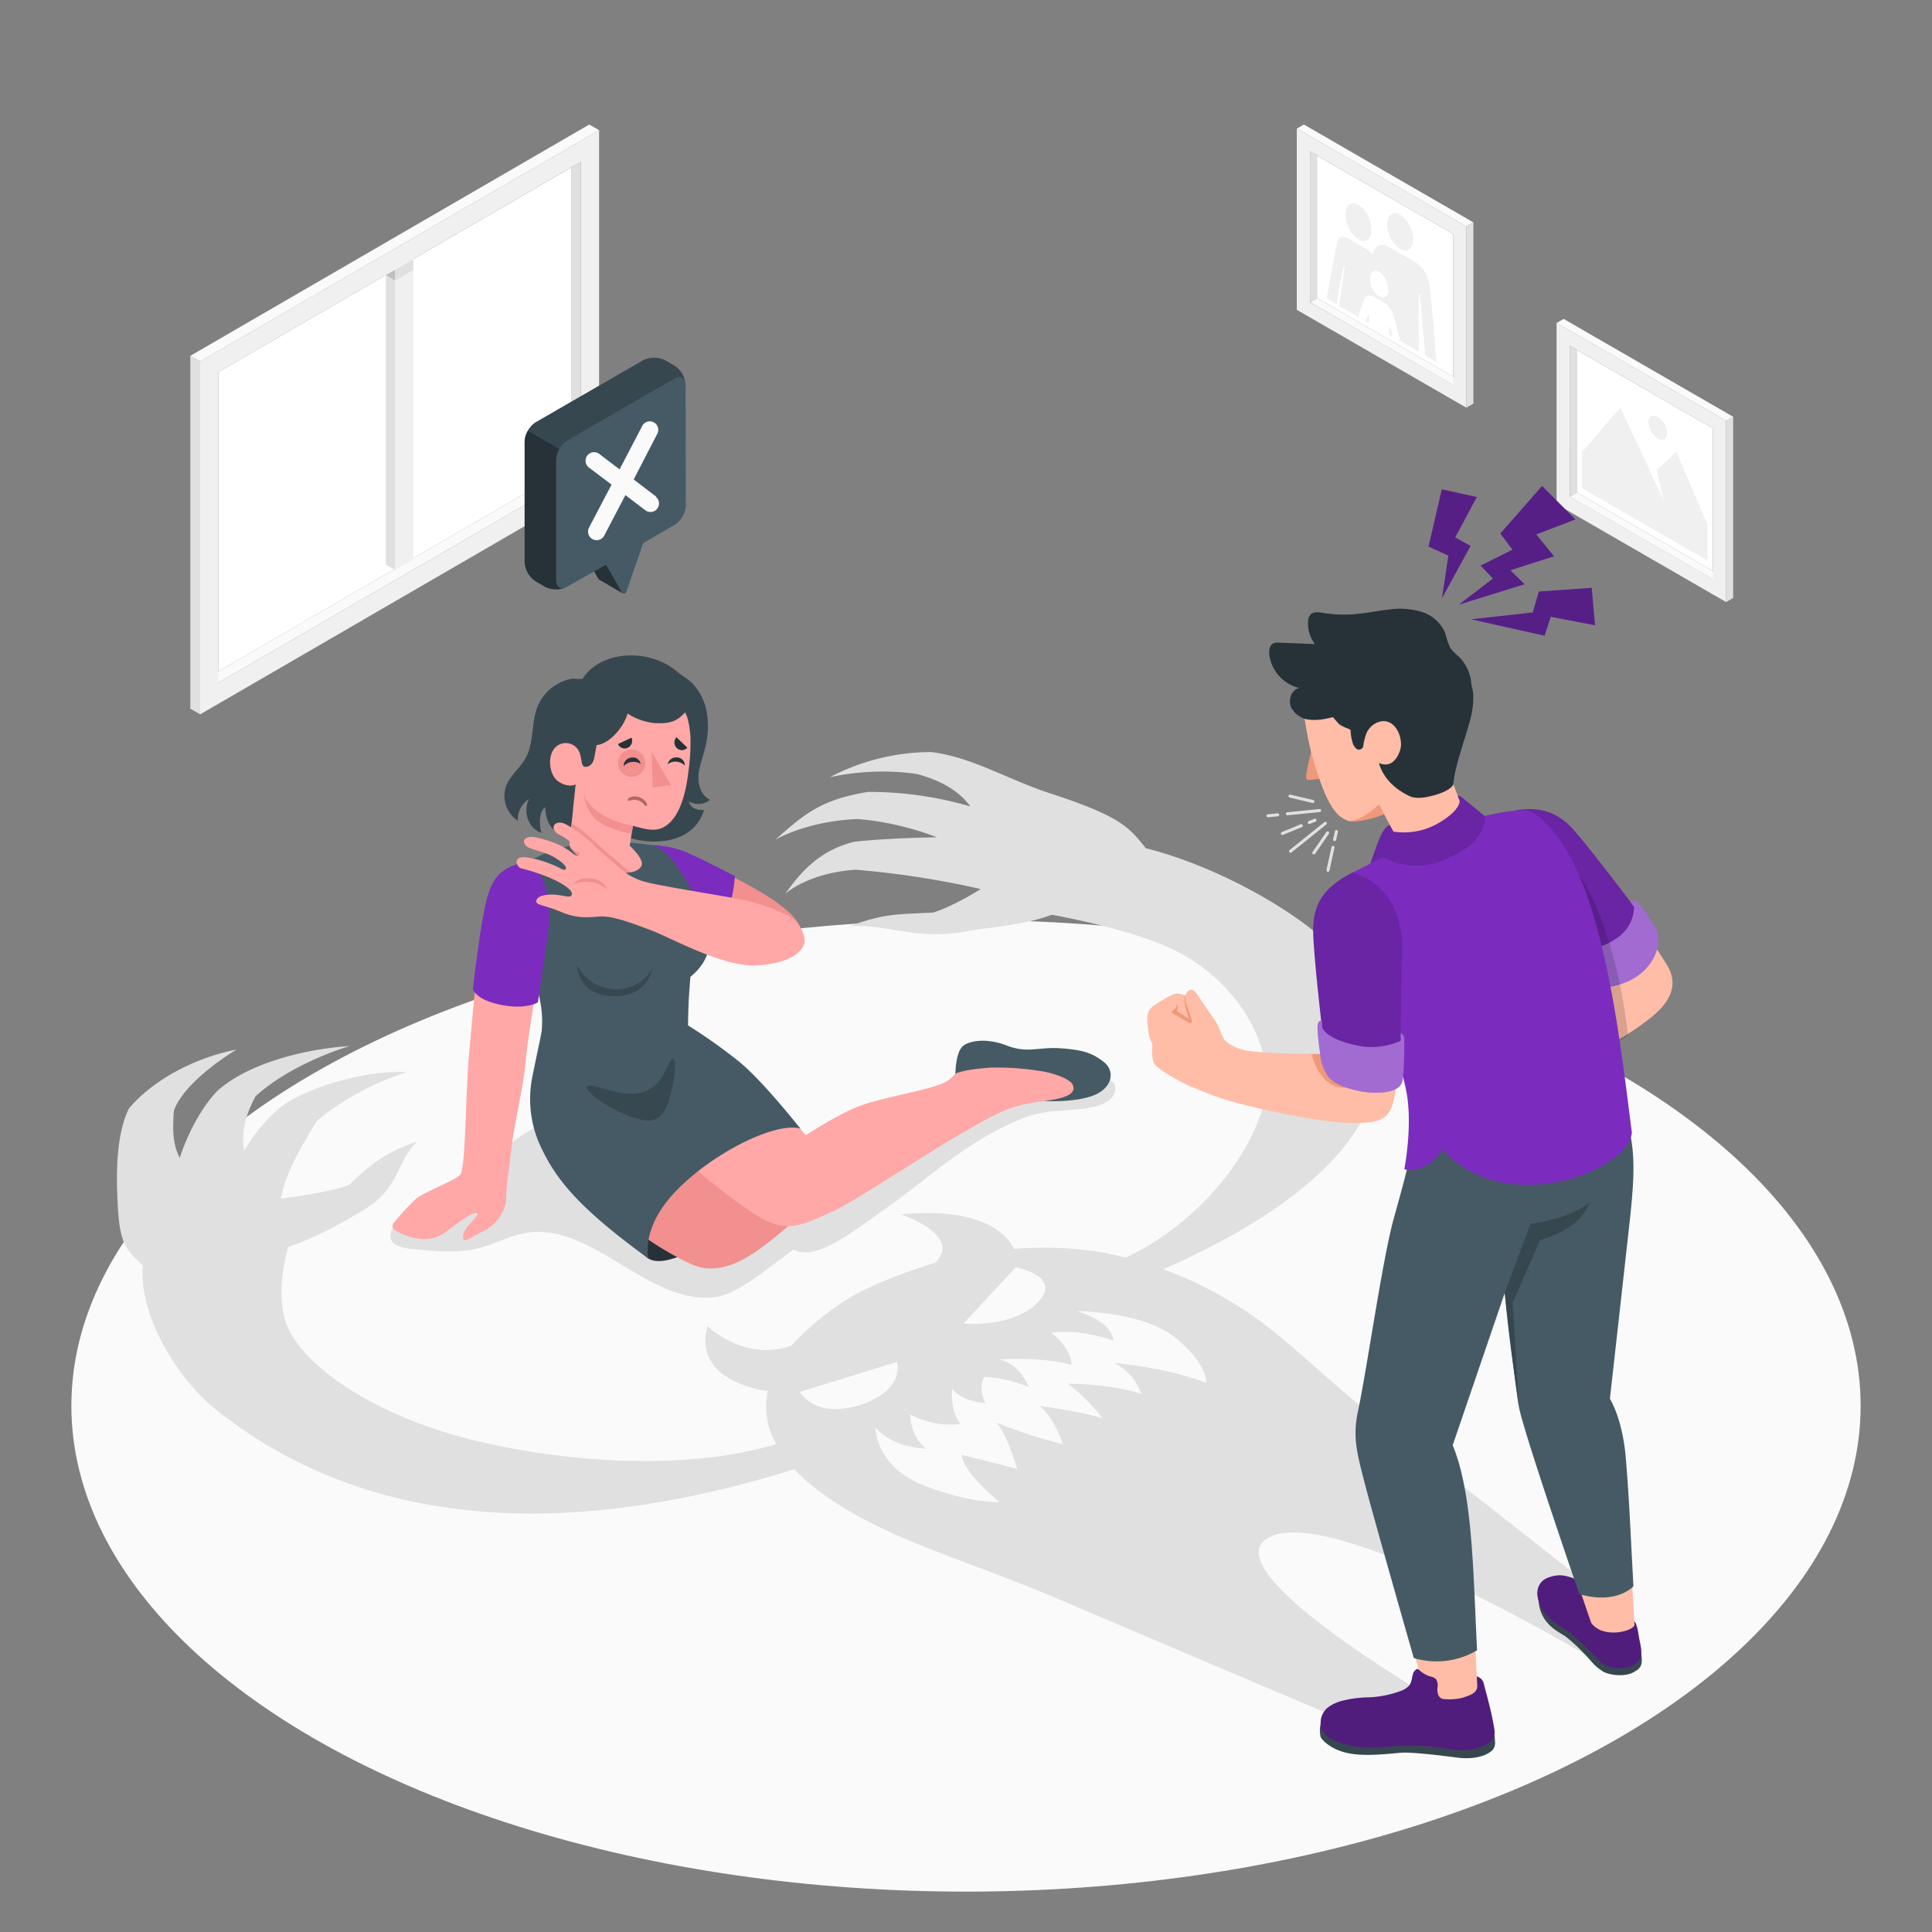 <svg xmlns="http://www.w3.org/2000/svg" viewBox="0 0 500 500"><rect x="0" y="0" width="500" height="500" fill="#808080" stroke="none"/><g id="freepik--Floor--inject-295"><ellipse id="freepik--floor--inject-295" cx="250" cy="363.82" rx="231.53" ry="125.73" style="fill:#fafafa"></ellipse></g><g id="freepik--Shadows--inject-295"><path id="freepik--Shadow--inject-295" d="M107.25,323.3c5.52.54,11.18,1.08,16.56-.27,4.13-1,7.95-3.16,12.14-3.92,17.14-3.1,31.85,18.8,49.13,16.57,6.22-.8,14.15-8,20.31-12.29,5.76,3,14.65-4.19,22.41-9.61,9.41-6.58,15.58-12.28,23.82-17.52a73.91,73.91,0,0,1,13.74-7.11,32.72,32.72,0,0,1,8.79-1.68c2.67-.19,5.88-.42,7.55-.73,2.28-.43,4.5-1.08,5.79-2.45a3.38,3.38,0,0,0,1-3.48c-.45-1.24-1.91-1.74-3.19-2a50.31,50.31,0,0,0-17.73-.61C261.7,279,256,281,250.36,283c-10.27,3.62-20,8.63-30.36,12-5.11,1.67-10.79,2.92-15.76.86-5.65-2.36-8.9-8.39-14.14-11.56-6.18-3.75-14-3-21.14-1.78-13.23,2.18-26.81,5.46-37.32,13.78-4.16,3.29-7.33,7.91-12.19,10a66.56,66.56,0,0,0-15.21,8.67,8,8,0,0,0-3,3.7C100.06,322.57,104.53,323,107.25,323.3Z" style="fill:#e0e0e0"></path><path id="freepik--monster-shadow--inject-295" d="M328.19,398c15.95-9.21,81.91,30.09,81.91,30.09l7.45-12.9S371.33,378.81,354.79,366C346.24,359.41,334,347.7,327,342.56a101.19,101.19,0,0,0-25.93-14.08c63-27.71,64.92-59.35,44.62-82.21-8.52-9.59-30.2-22-49.15-26.75-4.39-5.47-6.45-8.22-24.88-14.24-11-3.6-20.21-9.41-30.72-10.65a56.47,56.47,0,0,0-26.13,6.49,64.78,64.78,0,0,1,22.29-.85c7.39,1.91,11.66,5.13,14,8.43a93.71,93.71,0,0,0-26.46-3.76c-12.69,2.11-16.66,6-24.06,12.43,0,0,7.89-4.83,21.33-5.41a74,74,0,0,1,20.55,4.73s-12.35.15-21.41,1.16c-8.37,2.12-13.29,7-17.78,13.44,0,0,5.68-5.32,18.08-6.21a231.87,231.87,0,0,1,32.44,5s-6.79,4.38-12.31,6.09c-9.49.46-12.73.28-21.54,3.49,10.5-.43,16.91,3.74,30,1.39,6.12-1.1,15-1.56,22.26-4.31,0,0,20.23,3.53,31.65,9.11,12.35,6,23.15,18.54,24,33,.71,11.54-11.88,34.79-36.49,46.64-10.43-2.78-20.78-2.88-29-2.29,0,0-3.79-11.39-29.15-8.92,0,0,16.07,5.41,8.81,12.51,0,0-13.28,3.94-21.84,8.89a71.54,71.54,0,0,0-15.39,12.61c-12.3,4.18-21.67-5.09-21.67-5.09C179,357.84,198.7,360,198.7,360a19.39,19.39,0,0,0,2.19,13.73h0c-29.48,8.8-68,2.6-86.46-3.29-22-7-36.4-18.24-40.11-27.33-3.44-8.4.27-20.41.27-20.41,7.53-2.48,14.91-6.82,19.37-9.47,9.6-5.7,8.55-12.6,14-17.81-9,3.08-12.62,6.54-17.63,11.22-5.14,2.07-17.63,3.54-17.63,3.54C74,302.9,78.73,295.53,82.08,290a71,71,0,0,1,23.19-12.54c-12-.61-26.8,4.73-32.08,8.65-5.66,4.21-10,11.6-10,11.6-.81-5.12.5-9.37,2.94-14,9.63-8.75,24.36-13,24.36-13-13.27.91-26.94,5.05-34.2,11.58-6.58,6.82-9.77,17.37-9.77,17.37-1.84-3.46-1.9-7.61-1.5-12.28,2.9-7.91,16.17-15.74,16.17-15.74-11.2,2.15-22,8.21-27.87,15.3-2.85,6-3.2,14-3,21.16.41,12.62,1.23,14.5,6.68,19.38-1.27,11.9,8.09,28.69,19,37.41,27.27,21.72,73.11,39.23,149.56,15.34h0c5.31,5.62,13.82,11.39,26.59,17.12,8.9,4,29.18,11.09,40.63,16C295,422.86,358,449.55,358,449.55l22.35-4.3S312.23,407.17,328.19,398Zm-65.34-70s12.28,2.22,5.79,9-19.27,5.52-19.27,5.52ZM207,360.23l25.17-7.78s2.21,7.38-9.56,11.13S207,360.23,207,360.23Zm105.15-2.36c-10.66-4.06-23.85-5.16-23.85-5.16a13.84,13.84,0,0,1,7.06,8.05c-8.09-2.74-19-2.64-19-2.64a45.6,45.6,0,0,1,9,9c-5-1.79-16.34-3.27-16.34-3.27,3.67,2.71,6.08,9.89,6.08,9.89a121.58,121.58,0,0,1-17.27-5.61c2.64,2.57,5.42,12,5.42,12l-14.35-3.64c.43,4.82,9.82,12.24,9.82,12.24s-8.13.35-20.17-4.54-12-14.75-12-14.75c4.94,5.54,13.15,5.44,13.15,5.44-4.22-3.15-4.14-8.84-4.14-8.84a22,22,0,0,0,13,2.49c-2.83-3.63-2.14-9.13-2.14-9.13,2.82,3.51,8.59,3.71,8.59,3.71s-2.08-4.06-.22-6.77a33.77,33.77,0,0,1,11.46,2.63s-2.21-6.07-7.69-7.14c0,0,11.57-.8,18.74,1.45,0,0,.14-4.31-5.29-8.35,0,0,6.51-1.27,16.12,2,0,0,.16-4.74-9.43-7.59,0,0,17.08,0,25.55,6.92S312.14,357.87,312.14,357.87Z" style="fill:#e0e0e0"></path></g><g id="freepik--Window--inject-295"><g id="freepik--window--inject-295"><polygon points="54.02 175.18 56.53 176.68 150.31 122.28 147.81 120.78 54.02 175.18" style="fill:#fafafa"></polygon><polygon points="147.81 120.78 56.53 173.73 56.53 96.28 147.81 43.35 147.81 120.78" style="fill:#fff"></polygon><polygon points="102.24 67.13 102.24 147.52 106.97 144.79 106.97 64.4 102.24 67.13" style="fill:#f0f0f0"></polygon><polygon points="99.87 65.76 102.24 67.13 102.24 147.52 99.87 146.15 99.87 65.76" style="fill:#e0e0e0"></polygon><path d="M155.05,33.69,51.8,93.55v91.32L155.05,125Zm-4.74,88.59-93.78,54.4V96.28l93.78-54.4Z" style="fill:#f0f0f0"></path><polygon points="150.31 122.28 147.81 120.78 147.81 43.35 150.31 41.88 150.31 122.28" style="fill:#e0e0e0"></polygon><polygon points="155.05 33.69 152.5 32.23 49.25 92.09 51.8 93.55 155.05 33.69" style="fill:#fafafa"></polygon><polygon points="49.25 92.09 51.8 93.55 51.8 184.87 49.25 183.41 49.25 92.09" style="fill:#e0e0e0"></polygon><polygon points="102.24 69.86 106.96 67.13 106.96 69.86 102.24 72.59 102.24 69.86" style="fill:#e0e0e0"></polygon><polygon points="102.24 72.59 99.87 71.22 102.24 69.86 102.24 72.59" style="opacity:0.15"></polygon></g></g><g id="freepik--Pictures--inject-295"><g id="freepik--pictures--inject-295"><g id="freepik--Picture--inject-295"><g id="freepik--Frame--inject-295"><polygon points="377.88 98.53 376.08 99.61 339.02 78.22 340.83 77.14 377.88 98.53" style="fill:#fafafa"></polygon><polygon points="340.83 77.14 376.08 97.49 376.08 60.57 340.83 40.24 340.83 77.14" style="fill:#fff"></polygon><path d="M335.61,80.18l43.88,25.33V58.61L335.61,33.28Zm3.41-41,37.06,21.39v39L339,78.22Z" style="fill:#f0f0f0"></path><polygon points="339.02 78.22 340.83 77.14 340.83 40.24 339.02 39.18 339.02 78.22" style="fill:#e0e0e0"></polygon><polygon points="335.62 33.28 337.45 32.23 381.32 57.56 379.49 58.61 335.62 33.28" style="fill:#fafafa"></polygon><polygon points="381.32 57.56 379.49 58.61 379.49 105.51 381.32 104.46 381.32 57.56" style="fill:#e0e0e0"></polygon></g><g id="freepik--Family--inject-295"><path d="M368.87,92l-1.41-15.87-.29-.16,0,15.06s-4.71-2.8-4.86-2.81c0,0-.91-4-1.31-5.33a11.22,11.22,0,0,0-.94-2.55,5.22,5.22,0,0,0-1.84-2l-2.54-1.46c-1.27-.74-2.15-.48-2.68.76S351.49,82,351.49,82l-4.93-2.85L348,68.9l-.2-.2c-.46,1.5-1.92,10-1.92,10l-2.5-1.44S345.59,64.46,346,63a2.35,2.35,0,0,1,1.09-1.64c.7-.27,1.91.4,2.77.91,1.2.72,2.4,1.35,3.61,2.09a9.49,9.49,0,0,1,1.37,1.16c.21.2.33.3.42.06s.2-.46.3-.68c.79-1.67,2.07-2,3.84-1,2,1.1,4.72,2.7,6.68,3.85a8,8,0,0,1,3.64,4.85c.66,2.32,2,21.07,2,21.07ZM354.54,72.13a5.71,5.71,0,0,0,2.3,4.51c1.36.81,2.44.07,2.46-1.69A5.7,5.7,0,0,0,357,70.4C355.62,69.58,354.56,70.32,354.54,72.13Z" style="fill:#f0f0f0"></path><path d="M362.34,64.41A7.94,7.94,0,0,1,359,58c0-2.42,1.55-3.53,3.37-2.44A8,8,0,0,1,365.71,62C365.69,64.42,364.18,65.49,362.34,64.41Z" style="fill:#f0f0f0"></path><path d="M354.92,59.42c0,2.49-1.48,3.62-3.33,2.55a8,8,0,0,1-3.36-6.4c0-2.5,1.49-3.61,3.38-2.52S354.91,56.94,354.92,59.42Z" style="fill:#f0f0f0"></path><path d="M354.32,81.33v2.26l-.94-.54s.58-1.29.85-1.78Z" style="fill:#f0f0f0"></path><path d="M359.52,86.6V84.34h.08c.27.81.85,2.78.85,2.78Z" style="fill:#f0f0f0"></path></g></g><g id="freepik--picture--inject-295"><g id="freepik--frame--inject-295"><polygon points="445.11 148.83 443.3 149.91 406.25 128.52 408.05 127.44 445.11 148.83" style="fill:#fafafa"></polygon><polygon points="408.05 127.44 443.3 147.78 443.3 110.87 408.05 90.54 408.05 127.44" style="fill:#fff"></polygon><path d="M402.84,130.48l43.87,25.33v-46.9L402.84,83.58Zm3.4-41,37.06,21.39v39l-37.06-21.39Z" style="fill:#f0f0f0"></path><polygon points="406.25 128.52 408.05 127.44 408.05 90.54 406.24 89.48 406.25 128.52" style="fill:#e0e0e0"></polygon><polygon points="402.84 83.58 404.67 82.53 448.54 107.86 446.71 108.91 402.84 83.58" style="fill:#fafafa"></polygon><polygon points="448.54 107.86 446.71 108.91 446.71 155.81 448.54 154.76 448.54 107.86" style="fill:#e0e0e0"></polygon></g><g id="freepik--Land--inject-295"><polygon points="409.43 126.34 441.92 145.1 441.92 135.72 433.8 116.95 428.74 121.64 430.56 129.51 419.34 105.51 409.43 116.95 409.43 126.34" style="fill:#f0f0f0"></polygon><path d="M429,107.9a5.3,5.3,0,0,1,2.41,4.16c0,1.53-1.08,2.15-2.41,1.39a5.31,5.31,0,0,1-2.4-4.17C426.64,107.75,427.71,107.13,429,107.9Z" style="fill:#f0f0f0"></path></g></g></g></g><g id="freepik--character-2--inject-295"><g id="freepik--Character--inject-295"><g id="freepik--Bottom--inject-295"><path d="M341.89,445.77a7.16,7.16,0,0,0-.09,3.8c.36.76,2.64,3.28,7.29,4.19s11,0,13.78-.17,11.39.89,14.14,1.26c4.31.58,7.63-.36,9.24-1.92a2.85,2.85,0,0,0,.64-2.28,11.24,11.24,0,0,0-.45-3.07Z" style="fill:#37474f"></path><path d="M380.24,397c.63,8.33,1.42,28.13,2.08,39.12.13,2.12-1.87,2.63-3.9,3.32-1.51.51-7.75.9-9.46-1.66-1.83-4.44-8.06-29.88-8.06-29.88Z" style="fill:#ffbda7"></path><path d="M386.73,447.55c-.23-1.51-.54-3-.88-4.52-.53-2.32-1.15-4.62-1.77-6.91a2.63,2.63,0,0,0-1.9-2.27c.05.79.09,1.53.14,2.24.12,2.12-1.87,2.63-3.9,3.32a14.67,14.67,0,0,1-5.15.27l-.23-.11a1.92,1.92,0,0,1-.93-1.25,4.71,4.71,0,0,1-.09-1.59,3,3,0,0,0-.36-2.11c-.52-.64-1.5-.67-2.22-1a8.09,8.09,0,0,1-2.25-1.49.56.56,0,0,0-.32-.19.48.48,0,0,0-.32.09,2.25,2.25,0,0,0-.9,1.32c-.16.52-.21,1.07-.36,1.6a4.71,4.71,0,0,1-.5,1.18,5.55,5.55,0,0,1-2,1.39,27,27,0,0,1-8.93,1.77,29.4,29.4,0,0,0-6.94,1,10.57,10.57,0,0,0-3.37,1.69A5.18,5.18,0,0,0,341.9,447c.46,1.94,2.39,3,4.28,3.8a23,23,0,0,0,7,1.43c2.83.25,6.73-.29,9.56-.48a66.27,66.27,0,0,1,10.94.68c3.6.68,6.07.84,9.32-.19,1.4-.44,3.34-1.51,3.72-3.08A4,4,0,0,0,386.73,447.55Z" style="fill:#7B2CBF"></path><path d="M386.73,447.55c-.23-1.51-.54-3-.88-4.52-.53-2.32-1.15-4.62-1.77-6.91a2.63,2.63,0,0,0-1.9-2.27c.05.79.09,1.53.14,2.24.12,2.12-1.87,2.63-3.9,3.32a14.67,14.67,0,0,1-5.15.27l-.23-.11a1.92,1.92,0,0,1-.93-1.25,4.71,4.71,0,0,1-.09-1.59,3,3,0,0,0-.36-2.11c-.52-.64-1.5-.67-2.22-1a8.09,8.09,0,0,1-2.25-1.49.56.56,0,0,0-.32-.19.48.48,0,0,0-.32.09,2.25,2.25,0,0,0-.9,1.32c-.16.52-.21,1.07-.36,1.6a4.71,4.71,0,0,1-.5,1.18,5.55,5.55,0,0,1-2,1.39,27,27,0,0,1-8.93,1.77,29.4,29.4,0,0,0-6.94,1,10.57,10.57,0,0,0-3.37,1.69A5.18,5.18,0,0,0,341.9,447c.46,1.94,2.39,3,4.28,3.8a23,23,0,0,0,7,1.43c2.83.25,6.73-.29,9.56-.48a66.27,66.27,0,0,1,10.94.68c3.6.68,6.07.84,9.32-.19,1.4-.44,3.34-1.51,3.72-3.08A4,4,0,0,0,386.73,447.55Z" style="opacity:0.35"></path><path d="M398.09,411.85c.05,2.09,0,4,1.08,6.18,1.57,3.15,4.31,4.37,6,5.49a43.52,43.52,0,0,1,4.95,4.59c1.68,1.63,2.13,2.77,4.64,4.41,1.56,1,5.67,1.56,8,.25,1.84-1,2.44-1.76,2-4.71s-10-2.92-10-2.92Z" style="fill:#37474f"></path><path d="M422.56,419.38c.83.2,1.2,1.63,1.63,4.52.34,2.18,1.66,5.28-1.37,7-2.44,1.39-6.61,1.1-8.57-.78-2.44-2.34-4.15-4.45-7.57-7.26-3-2.43-6.79-3.34-8.52-8.68-.8-2.47,0-5,2.54-5.91,3.52-1.27,5.53-.44,11.87,2.59C414.73,411.9,421.72,419.18,422.56,419.38Z" style="fill:#7B2CBF"></path><path d="M422.56,419.38c.83.2,1.2,1.63,1.63,4.52.34,2.18,1.66,5.28-1.37,7-2.44,1.39-6.61,1.1-8.57-.78-2.44-2.34-4.15-4.45-7.57-7.26-3-2.43-6.79-3.34-8.52-8.68-.8-2.47,0-5,2.54-5.91,3.52-1.27,5.53-.44,11.87,2.59C414.73,411.9,421.72,419.18,422.56,419.38Z" style="opacity:0.35"></path><path d="M418.89,376.81c2.48,18.43,3.24,26.95,4.12,43.67-.06,1.59-8.08,3.83-11.2-.47-.2-.32-17.36-51.38-17.36-51.38Z" style="fill:#ffbda7"></path><path d="M365.32,292.34c.53,5-1.45,11.48-4.69,23.29-2.88,10.48-6.86,38.64-9.17,49.52-1.45,6.81-.35,10.78,2.07,20s12.36,43.95,12.36,43.95a20.55,20.55,0,0,0,16.37-2c-1.06-21.62-1.17-40.46-6.3-53.09l13.47-39.42s2.57,22.49,3.63,29.31c.9,5.78,15.67,48.64,15.67,48.64s8.59,3,14-2c-.84-15.49-1.12-23.13-2-33.47C419.86,367,416.64,362,416.64,362s3.5-31.21,5.12-45.88c1.82-16.46,1.4-23-4-33.81C416.92,282,365.32,292.34,365.32,292.34Z" style="fill:#455a64"></path><path d="M389.43,334.6l6.66-17.9s9.45-.91,15.28-5.47c0,0-1.64,6.55-12.76,9.65l-7.11,16.24,1.56,26.79C391.7,354.11,390.43,345.56,389.43,334.6Z" style="fill:#37474f"></path></g><g id="freepik--Top--inject-295"><polygon points="357.74 209.81 365.19 223.96 381.68 217.38 375.52 201.39 357.74 209.81" style="fill:#ffbda7"></polygon><path d="M339.6,193.4s-2.06,7.83-1.46,8.27,4.05-.28,4.05-.28Z" style="fill:#f0997a"></path><path d="M344.14,169.1c-7.17,3.86-8.28,9.08-5.45,22.81A83.93,83.93,0,0,0,342.74,205c2.44,5.6,4.32,6.81,6.25,7.44,1.6.52,8.71-1.08,11.61-2.88,3.63-2.25,11.62-8,13.92-15.66,2.7-9,.28-18.18-5.49-22.14C355.53,162.48,347.06,167.52,344.14,169.1Z" style="fill:#ffbda7"></path><path d="M349,212.44c1.2.38,5.4-.1,9.21-1.75l-1.32-2.51a22.35,22.35,0,0,1-4.12,3.11A7.7,7.7,0,0,1,349,212.44Z" style="fill:#f0997a"></path><path d="M343.4,185.94c.53-.1,1.05-.22,1.57-.33,0,0,1.47,1.71,1.67,1.86a10.12,10.12,0,0,0,2.32,1.12c.72.32.56.37.62,1.26a10.83,10.83,0,0,0,.46,2.25,3,3,0,0,0,.85,1.55,1.12,1.12,0,0,0,1.93-.61,14.49,14.49,0,0,1,.8-3.24,5.43,5.43,0,0,1,2.73-2.79c4.65-1.94,7.1,4.16,5.94,7.33-1.89,5.19-5.4,3.09-5.4,3.09s.92,5.41,8.06,8.67c1.37.62,3.37.36,4.77.07s5.55-1.35,6.41-3.18c.36-5.39,4.12-14.43,4.84-18.92a23,23,0,0,0,.31-4.23c0-1.07-.4-2-.53-3.07a10.87,10.87,0,0,0-3.1-6.73,13.63,13.63,0,0,1-2.29-2.33,18.06,18.06,0,0,1-1.3-3.77,9.74,9.74,0,0,0-6.11-5.58,19.63,19.63,0,0,0-8.46-.62c-2.84.31-5.64.91-8.48,1.17a35.05,35.05,0,0,1-8.8-.31c-1-.17-2.28-.34-3,.4a2.8,2.8,0,0,0-.69,1.92,8.8,8.8,0,0,0,1.79,5.77l-9.34-.38a3.17,3.17,0,0,0-1.37.15c-1,.45-1.23,1.8-1.12,2.9a10.22,10.22,0,0,0,7.72,8.68c-2,.51-2.88,3.09-2.07,5a6,6,0,0,0,4.85,3.23A14,14,0,0,0,343.4,185.94Z" style="fill:#263238"></path><path d="M420.66,233.07s8.87,13.7,10.54,16.31,3.92,7.72-3.89,13.92a67.67,67.67,0,0,1-15,9.09l-8.5-15.73Z" style="fill:#ffbda7"></path><path d="M392.08,209.78c5.91-1.2,10.95.3,14.92,4.7s16.84,21.24,18.56,23.81c0,0-.43,8.37-11.48,13.09L393.59,229Z" style="fill:#7B2CBF"></path><path d="M392.08,209.78c5.91-1.2,10.95.3,14.92,4.7s16.84,21.24,18.56,23.81c0,0-.43,8.37-11.48,13.09L393.59,229Z" style="opacity:0.15"></path><path d="M422.89,234.64l-1-1.28a1.68,1.68,0,0,1,1.84,0c.86.64,4.45,6.26,5,7.27s1.46,6.11-3.47,10.75c-3.79,3.56-9.83,4.55-11,3.86-2.27-1.39-5.77-7.82-6.08-8.84a3,3,0,0,1,.57-2.2l1,1.27s4.09.62,8.75-2.73A9.78,9.78,0,0,0,422.89,234.64Z" style="fill:#7B2CBF"></path><path d="M422.89,234.64l-1-1.28a1.68,1.68,0,0,1,1.84,0c.86.64,4.45,6.26,5,7.27s1.46,6.11-3.47,10.75c-3.79,3.56-9.83,4.55-11,3.86-2.27-1.39-5.77-7.82-6.08-8.84a3,3,0,0,1,.57-2.2l1,1.27s4.09.62,8.75-2.73A9.78,9.78,0,0,0,422.89,234.64Z" style="fill:#fff;opacity:0.3"></path><path d="M421.33,268c-2.65-23.3-9.7-38.1-13.15-42.13l-2.11,17.19,2.28,2.49a2.13,2.13,0,0,0-.1,1.3,18.74,18.74,0,0,0,1.19,2.39l-5,7-.2,1.63,8.09,15A61.58,61.58,0,0,0,421.33,268Z" style="opacity:0.15"></path><path d="M349.87,225.91,363,219.3a21.87,21.87,0,0,0,11.45-.86c5.47-2.19,5.26-6.15,5.26-6.15S393,208.62,396.05,210s8.52,6.8,12.8,16.94c8.1,19.17,11.23,49,13.48,66.22-1.16,10.21-33,22.15-49,4.38-2.65,4.13-7.28,6.15-9.89,5,0,0,2-10.07.76-18.65s-8.59-28.23-10.38-36.14Z" style="fill:#7B2CBF"></path><path d="M298.12,260.65c2.06-1.56,5.24-3.4,6.39-3.53a6.92,6.92,0,0,1,4.41,1.81c1.3,1.15,4.54,3.56,4.34,4.9s-3.53,4.26-3.53,4.26Z" style="fill:#ffbda7"></path><path d="M306.84,257.62a6.33,6.33,0,0,0,.59,3c.56,1.53,1.63,3.91.77,4.28-.6-.12-5.19-3-5.19-3s1.74-.89,1.69-2.29c0,0,.37,1.41-.16,2l3.15,2.05s-.84-2.7-1.05-3.92C306.36,258.11,306.84,257.62,306.84,257.62Z" style="fill:#f0997a"></path><path d="M300.55,260.76a1.8,1.8,0,0,0-.8-.5,2,2,0,0,0-1.63.39,3.13,3.13,0,0,0-1.13,2,9.48,9.48,0,0,0,0,2.38,17.7,17.7,0,0,0,.53,3.55c.15.51.47.95.64,1.43a4.42,4.42,0,0,1,0,1.54c0,1.33,0,3,.75,4,1.06,1.43,7.56,5,9.28,5.65,2.34.92,3.81,1.63,7,2.76,5.79,2.07,26,6.7,34.9,6.67,7.49,0,10.13-.83,11.06-8.49,1.46-12,.74-30.81.74-30.81.36-15.88-6.43-24.12-13.38-24.35-4.05,7.24-7.54,9.69-6.95,17.72,1.15,15.62,1.53,28,1.53,28s-7.9.07-13.16-.2-9.6-.31-12.73-3.08c-1.08-1-1.47-3.45-2.69-5.23-1.59-2.32-3.2-4.59-4.76-6.94a2.23,2.23,0,0,0-1.23-1.08c-.83-.18-1.56.66-1.7,1.49a5.75,5.75,0,0,0,.45,2.79c.33,1,.67,2,1,3,.16.46.29,1-.06,1.38-1,1-2.7-.49-3.53-1a33.63,33.63,0,0,1-3.57-2.61C300.91,261.13,300.74,260.94,300.55,260.76Z" style="fill:#ffbda7"></path><path d="M343.08,272.8c1.54,6.66,5.43,8.67,5.43,8.67s-6.34,1.26-9.09-8.66Z" style="fill:#f0997a"></path><path d="M350,225.83c-7.44,3.82-10.21,8.1-10.15,15.12,0,5.56,2.37,25.9,2.37,25.9s.9,3.32,7.12,6.22c6.61,3.09,12.68-1,13.14-3.13l.22-20.28S365.75,230.5,350,225.83Z" style="fill:#7B2CBF"></path><path d="M350,225.83c-7.44,3.82-10.21,8.1-10.15,15.12,0,5.56,2.37,25.9,2.37,25.9s.9,3.32,7.12,6.22c6.61,3.09,12.68-1,13.14-3.13l.22-20.28S365.75,230.5,350,225.83Z" style="opacity:0.15"></path><path d="M342.09,264.14c-1,.08-1.22.66-1.07,3s.63,5.46.63,5.46a12.06,12.06,0,0,0,2.09,6c1.94,2.55,7.64,4,11.27,4.16s7.64-.37,8-3.33c.48-3.73.38-9,.44-10.31a1.87,1.87,0,0,0-.95-1.82l0,2.05a18.26,18.26,0,0,1-10.27,1.41c-9.06-1.61-10-4.74-10-4.74Z" style="fill:#7B2CBF"></path><path d="M342.09,264.14c-1,.08-1.22.66-1.07,3s.63,5.46.63,5.46a12.06,12.06,0,0,0,2.09,6c1.94,2.55,7.64,4,11.27,4.16s7.64-.37,8-3.33c.48-3.73.38-9,.44-10.31a1.87,1.87,0,0,0-.95-1.82l0,2.05a18.26,18.26,0,0,1-10.27,1.41c-9.06-1.61-10-4.74-10-4.74Z" style="fill:#fff;opacity:0.3"></path><path d="M357.65,222c.88-.44,3,2.26,10.28,2,3.81-.15,11.9-3.56,14.41-7.25,2.63-3.88,1.9-5.55,1.9-5.55l-5.66-4.65c-.84-.69-1.34-.63-1.34-.63l.53,1.36s.16,2.14-4.3,5a17.9,17.9,0,0,1-12.89,2.94l-.89-1.68s-1.25,0-2.64,3.37c-.8,1.91-2.42,6.59-2.42,6.59Z" style="fill:#7B2CBF"></path><path d="M357.65,222c.88-.44,3,2.26,10.28,2,3.81-.15,11.9-3.56,14.41-7.25,2.63-3.88,1.9-5.55,1.9-5.55l-5.66-4.65c-.84-.69-1.34-.63-1.34-.63l.53,1.36s.16,2.14-4.3,5a17.9,17.9,0,0,1-12.89,2.94l-.89-1.68s-1.25,0-2.64,3.37c-.8,1.91-2.42,6.59-2.42,6.59Z" style="opacity:0.15"></path></g><g id="freepik--Scream--inject-295"><path d="M334,220.7a.39.39,0,0,1-.25-.7l9-7.23a.39.39,0,0,1,.49.61l-9,7.23A.38.38,0,0,1,334,220.7Z" style="fill:#e0e0e0"></path><path d="M343.67,225.61h-.08a.4.4,0,0,1-.3-.47l1.3-5.93a.39.39,0,0,1,.47-.3.4.4,0,0,1,.3.47l-1.3,5.93A.4.4,0,0,1,343.67,225.61Z" style="fill:#e0e0e0"></path><path d="M345.41,217.68h-.08a.39.39,0,0,1-.31-.47l.46-2.08a.39.39,0,0,1,.47-.3.4.4,0,0,1,.3.47l-.46,2.08A.38.38,0,0,1,345.41,217.68Z" style="fill:#e0e0e0"></path><path d="M328.15,211.51a.39.39,0,0,1,0-.78l2.49-.25a.39.39,0,0,1,.08.78l-2.5.25Z" style="fill:#e0e0e0"></path><path d="M333.18,211a.4.4,0,0,1-.4-.36.41.41,0,0,1,.36-.43l8.34-.83a.39.39,0,1,1,.07.78l-8.34.84Z" style="fill:#e0e0e0"></path><path d="M340,221.13a.38.38,0,0,1-.22-.07.4.4,0,0,1-.1-.55l3.58-5.18a.39.39,0,0,1,.55-.1.39.39,0,0,1,.1.54L340.31,221A.4.4,0,0,1,340,221.13Z" style="fill:#e0e0e0"></path><path d="M331.89,216.09a.39.39,0,0,1-.14-.76l4.86-2a.41.41,0,0,1,.52.22.39.39,0,0,1-.22.51l-4.87,2A.4.4,0,0,1,331.89,216.09Z" style="fill:#e0e0e0"></path><path d="M338.84,213.26a.39.39,0,0,1-.36-.24.4.4,0,0,1,.21-.52l1.48-.6a.39.39,0,0,1,.51.22.39.39,0,0,1-.22.51l-1.47.6A.4.4,0,0,1,338.84,213.26Z" style="fill:#e0e0e0"></path><path d="M339.78,207.81h-.09l-5.93-1.4a.39.39,0,0,1-.29-.47.39.39,0,0,1,.47-.29l5.93,1.4a.39.39,0,0,1-.09.77Z" style="fill:#e0e0e0"></path></g><g id="freepik--Bolt--inject-295"><polygon points="399.09 125.77 388.28 138.07 391.45 142.26 383.17 146.37 386.37 149.73 377.55 156.48 394.55 151.2 390.88 147.58 402.19 143.96 397.57 138.31 407.7 134.42 399.09 125.77" style="fill:#7B2CBF"></polygon><polygon points="399.09 125.77 388.28 138.07 391.45 142.26 383.17 146.37 386.37 149.73 377.55 156.48 394.55 151.2 390.88 147.58 402.19 143.96 397.57 138.31 407.7 134.42 399.09 125.77" style="opacity:0.3"></polygon><polygon points="369.71 141.45 374.84 143.79 373.2 154.77 380.58 141.28 376.59 139.1 382.19 128.64 373.14 126.63 369.71 141.45" style="fill:#7B2CBF"></polygon><polygon points="369.71 141.45 374.84 143.79 373.2 154.77 380.58 141.28 376.59 139.1 382.19 128.64 373.14 126.63 369.71 141.45" style="opacity:0.3"></polygon><polygon points="398.26 153.09 396.68 158.51 380.7 160.27 399.73 164.52 401.33 159.61 412.79 161.82 411.92 152.13 398.26 153.09" style="fill:#7B2CBF"></polygon><polygon points="398.26 153.09 396.68 158.51 380.7 160.27 399.73 164.52 401.33 159.61 412.79 161.82 411.92 152.13 398.26 153.09" style="opacity:0.3"></polygon></g></g></g><g id="freepik--character-1--inject-295"><g id="freepik--character--inject-295"><path d="M167.88,325.76c4.13,2.39,14.2-2.47,24.75-11.72s14.48-22,14.48-22-11.94-5.47-26.87,6.44S163,322.92,167.88,325.76Z" style="fill:#263238"></path><path d="M138.56,280.88c-1.13,7,.65,17.11,14.17,28.37s20.06,15.05,26,17.84c4.48,2.11,9.53,1.49,15.64-2.36s13.76-11.18,13.76-11.18l-29.48-45.14Z" style="fill:#f28f8f"></path><path d="M170.43,294.2c5.63,5.47,21.6,18.75,27.85,21.71s9.86.88,17.16-2.36c5.39-2.39,24.42-15.07,33-20s11.79-6.81,17.46-7.93,10.77-.91,14.9-3.64.34-6.68-5.53-7.11-10.09-.11-16-2.15-8.74-.84-10,.67-.9,4.81-4.82,6.77-16.08,3.83-21.84,6-14.09,7.64-14.09,7.64c-8.27-9.74-18.3-18.91-29.92-25.36Z" style="fill:#ffa8a7"></path><path d="M247.26,277.83c3-1.13,6.67-1.31,9.09-1.54a71.63,71.63,0,0,1,12.23.79c4.62.6,8.42,2.33,9,3.59s.86,3.35-7.5,4.27c0,0,8.08.49,13-1.48s5.49-6.34,2.61-8.6-5.2-3.13-11.11-3.56-8.52,1.41-14.1-.74-9.75-1-11.09,0C247.27,272.1,247.26,277.83,247.26,277.83Z" style="fill:#455a64"></path><g id="freepik--bottom--inject-295"><path d="M169.9,219.11c4.37.48,7.34,1.33,13.82,4.74,5.79,3.05,21.1,10.05,23.39,16.1L198,245.82l-25.86-8.43Z" style="fill:#f28f8f"></path><path d="M168.67,218.73a24.41,24.41,0,0,1,9.31,2c3.38,1.43,12.21,6,12.21,6s-.53,10.87-5.74,15.51l-16.17-5.18Z" style="fill:#7B2CBF"></path><path d="M191.41,274.86a140.54,140.54,0,0,0-13.35-9.49c.08-6.45.31-8.51.61-12.55,7.5-6.16,5-13.39,2.25-18.81-5.48-10.83-9-14.69-12.25-15.28-2.16-.39-5.85-.66-5.85-.66l-12.2.3a35.67,35.67,0,0,0-14.25,4.89c-5.93,3.42-3.11,9.35-2.32,12.9,2.14,9.67,3,13.3,4.23,17.2.9,2.9,2.47,7.74,1.9,13.41-.11,1.1-1.19,5.86-2.42,11.94a29.25,29.25,0,0,0,1.56,16.66c4,9.16,9.53,16.56,28.56,30.39,0,0-2.34-7.71,7-17.46s25.63-18,32.25-16.24C207.11,292.06,197.56,279.91,191.41,274.86Z" style="fill:#455a64"></path><path d="M155.3,281.47c6.28,2,13.53,3.74,17.34-5.21,2.32-5.47,2.76-.06.83,7.27-1.67,6.4-4.26,7.62-10.13,5.48C154.22,285.68,147.47,279,155.3,281.47Z" style="opacity:0.2"></path><path d="M168.83,250.63a10.58,10.58,0,0,1-10.21,5.31,11.17,11.17,0,0,1-9.34-6.2s.07,7.8,9.29,8.07S168.83,250.63,168.83,250.63Z" style="opacity:0.2"></path><path d="M136.37,223.26c-8.83,4.05-10.29,8.29-11.47,15.81s-2.85,26.58-3.52,33.85c-.9,9.79-.84,29.47-2.27,31.08s-9.43,4.49-11.45,6.26a58.37,58.37,0,0,0-5.85,6.37c-.68.92,0,2,3.46,3.18s6.93,1.37,10-.91,6.51-4.95,7.86-4.95-.85,2-1.86,3.13-1.69,2.69-1.35,3.62,3.51-1.34,5.66-2.36c2.62-1.26,5.32-4.85,5.39-8,.08-3.75.64-6.58,1.4-13.22S135.52,281,136,275c.7-8.47,4.72-29.72,4.72-29.72C142.15,236.57,140,229.56,136.37,223.26Z" style="fill:#ffa8a7"></path><path d="M137.31,222.71c-6.57,1.45-9.16,3.14-10.94,8.62-1.86,5.71-4,24.62-4,24.62s.58,2.76,7.23,4.1,9.61-.65,9.61-.65l2.54-17.58S144.21,230.2,137.31,222.71Z" style="fill:#7B2CBF"></path><path d="M172.51,171.93c-7.78-4.19-17.8-2.54-21.73,3.75-.09.14-2.53-.1-2.9,0a11.07,11.07,0,0,0-3.63,1.35,11.81,11.81,0,0,0-5.09,5.72c-1.74,4.27-.88,9.36-3.11,13.4-1.43,2.6-4,4.5-5.07,7.27a7.72,7.72,0,0,0,3.05,9,6.11,6.11,0,0,1,2.9-5.63c-1.23,2-1.2,7.09,3.21,8.78-.73-2.34-.52-5.8,1-6.62,0,0-.39,6.43,5.72,7.52a11,11,0,0,0,8.62-2.44s-6.15-1.07-7.21-4.82L149,203l9.28,11.38c3.14,2.64,8.38,3.61,12.06,3.39,6.21-.39,10.25-3.06,11.89-8.18-2.1.22-3.66-.7-3.94-2.19a4.81,4.81,0,0,0,5.46-.4c-2.12-1-3.08-3.6-3-5.95s1-4.59,1.57-6.87a21.85,21.85,0,0,0,.46-10.53,14.59,14.59,0,0,0-3.78-7,32.4,32.4,0,0,0-2.91-2.14A22.83,22.83,0,0,0,172.51,171.93Z" style="fill:#37474f"></path><path d="M178.09,200.23c-1.39,11.19-5.32,13.59-7.22,14.21s-3.71.2-7.07-.71l-.84,5.13s4.06,3.67,3,5.35c-1.88,2.85-7.93,1.46-12-.19a13.34,13.34,0,0,1-6.28-4.57,2.13,2.13,0,0,1-.26-1.53L149,203s-1.8,1.05-4.49-.76c-2.42-1.63-3-6.73-.69-8.92a3.82,3.82,0,0,1,6.11,1.31c.79,2,.32,3.9,1.69,3.83s2-1.34,2.19-2.4.35-1.83.59-3.23c3.4-.31,7.17-4.85,8-8.17a15.86,15.86,0,0,0,7,2.48c3.74.19,5.74-.32,7.88-2.78a7.64,7.64,0,0,1,.8,2.11,25.55,25.55,0,0,1,.62,4.53A56.48,56.48,0,0,1,178.09,200.23Z" style="fill:#ffa8a7"></path><path d="M163.38,225.71a14.28,14.28,0,0,1-2.59-1.89c-1.57-1.43-4.13-3.37-6.72-5.88a34.4,34.4,0,0,0-6.17-4.89l-.39,3.65a12.69,12.69,0,0,1,2.33,2.31c.74,1,.55,2.47-1.68.71l-.63-.48a2.12,2.12,0,0,0,.11.21,13.34,13.34,0,0,0,6.28,4.57C156.81,225.19,160.7,226.22,163.38,225.71Z" style="fill:#f28f8f"></path><circle cx="163.47" cy="197.5" r="3.54" style="fill:#f28f8f"></circle><polygon points="168.68 194.58 168.9 203.78 173.65 203.21 168.68 194.58" style="fill:#f28f8f"></polygon><path d="M159.93,192.56l3.5-1.66a2,2,0,0,1-1,2.64A1.89,1.89,0,0,1,159.93,192.56Z" style="fill:#263238"></path><path d="M175.07,190.79l2.81,2.71a1.86,1.86,0,0,1-2.71.11A2,2,0,0,1,175.07,190.79Z" style="fill:#263238"></path><path d="M172.79,197.8a2.21,2.21,0,0,1,2.38-1.77,2,2,0,0,1,2.05,2.1,3.44,3.44,0,0,0-2.06-1A3.09,3.09,0,0,0,172.79,197.8Z" style="fill:#263238"></path><path d="M161.39,198.32a2.19,2.19,0,0,1,1.94-2.24,2,2,0,0,1,2.46,1.61,3.45,3.45,0,0,0-2.23-.49A3.05,3.05,0,0,0,161.39,198.32Z" style="fill:#263238"></path><path d="M167.43,208.1a1.19,1.19,0,0,0-.13-.32,2.83,2.83,0,0,0-.55-.7,3.89,3.89,0,0,0-1.53-.84,3.4,3.4,0,0,0-1.45-.09c-.46.08-1.11.26-1.28.75,0,.09-.05.29.09.33a1.41,1.41,0,0,0,.69-.13,4.72,4.72,0,0,1,.64-.1,3.36,3.36,0,0,1,1.26.15,3.66,3.66,0,0,1,.94.49,2.05,2.05,0,0,1,.38.34,2.74,2.74,0,0,0,.5.52.5.5,0,0,0,.23.09.21.21,0,0,0,.21-.12A.52.52,0,0,0,167.43,208.1Z" style="fill:#b16668"></path><path d="M163.8,213.73c-3.47-.5-11.1-3.14-12.74-8.27a12.41,12.41,0,0,0,2.36,5.88c2.92,3.32,10.05,4.39,10.05,4.39Z" style="fill:#f28f8f"></path></g><path d="M208.16,244.14c-.64,2.37-4.13,5.35-12.65,5.71s-21.83-7.11-26.78-9-10.16-3.83-13.24-3.67-5.8.71-10.23-1.15-6.46-1.75-6.47-2.75c0-1.25,2-1.82,4.36-1.76s4.39,1,4.78.15c.62-1.35-2.77-3.28-6-4.65a50.62,50.62,0,0,0-7-2.27c-1.36-.39-2.33-3.29,1.24-2.88a28.62,28.62,0,0,1,9.11,3c1.18.62,2-.16,0-1.76-2.76-2.19-5.09-2.57-7.94-3.54-2.59-.88-2.49-3.74,1.71-2.77,4.74,1.08,7.17,2.48,8.92,3.87,2.23,1.76,2.42.27,1.68-.71a14.88,14.88,0,0,0-5-4c-2.67-1.39-1.15-4,1.56-2.75a30.18,30.18,0,0,1,7.65,5.69c2.59,2.51,5.15,4.45,6.72,5.88a15.22,15.22,0,0,0,6.53,3.47c3.2.94,18.12,3.28,24.13,4.42s11.93,3.58,14,5.2C207.75,239.78,208.46,243,208.16,244.14Z" style="fill:#ffa8a7"></path><path d="M148.47,228.81a8.54,8.54,0,0,1,8.65,1.36s-.69-2.48-4.21-2.82S148.47,228.81,148.47,228.81Z" style="fill:#f28f8f"></path></g></g><g id="freepik--speech-bubble--inject-295"><g id="freepik--speech-bubble--inject-295"><g id="freepik--speech-bubble--inject-295"><path d="M161.12,153.54l-3.92-7.37,3.16-9.1V131.5l-9.65,5.57v5.57l4.15,7.18a.52.52,0,0,0,.28.25h0Z" style="fill:#263238"></path><path d="M177.44,99.66a6.4,6.4,0,0,0-2.89-5l-2.36-1.36a6.34,6.34,0,0,0-5.78,0l-27.73,16a6.38,6.38,0,0,0-2.9,5v31.17a6.38,6.38,0,0,0,2.9,5l2.35,1.36a6.42,6.42,0,0,0,5.79,0l10-5.69,4.14,7.17a.62.62,0,0,0,1.12-.11l4.37-12.63,8.15-4.74a6.4,6.4,0,0,0,2.89-5Z" style="fill:#455a64"></path><path d="M135.78,145.47a6.38,6.38,0,0,0,2.9,5l2.35,1.36a6.45,6.45,0,0,0,5.29.24c-1.36.51-2.4-.26-2.4-1.91V119a5.94,5.94,0,0,1,.85-2.85l-8.14-4.7a5.94,5.94,0,0,0-.85,2.85Z" style="fill:#263238"></path><path d="M177.34,98.83c-.33-1.22-1.45-1.61-2.79-.85l-27.74,16a5.73,5.73,0,0,0-2,2.16l-8.14-4.7a5.91,5.91,0,0,1,2-2.16l27.72-16a6.42,6.42,0,0,1,5.79,0l2.36,1.36A6.38,6.38,0,0,1,177.34,98.83Z" style="fill:#37474f"></path></g><path id="freepik--X--inject-295" d="M169.79,128.51,164,124.09,170,112.47a2.21,2.21,0,1,0-3.91-2l-5.74,11-5.26-4a2.21,2.21,0,0,0-2.67,3.53l5.85,4.42-5.83,11.12a2.21,2.21,0,0,0,.94,3,2.07,2.07,0,0,0,1,.26,2.22,2.22,0,0,0,2-1.19l5.48-10.47,5.26,4a2.21,2.21,0,0,0,2.66-3.52Z" style="fill:#fafafa"></path></g></g></svg>